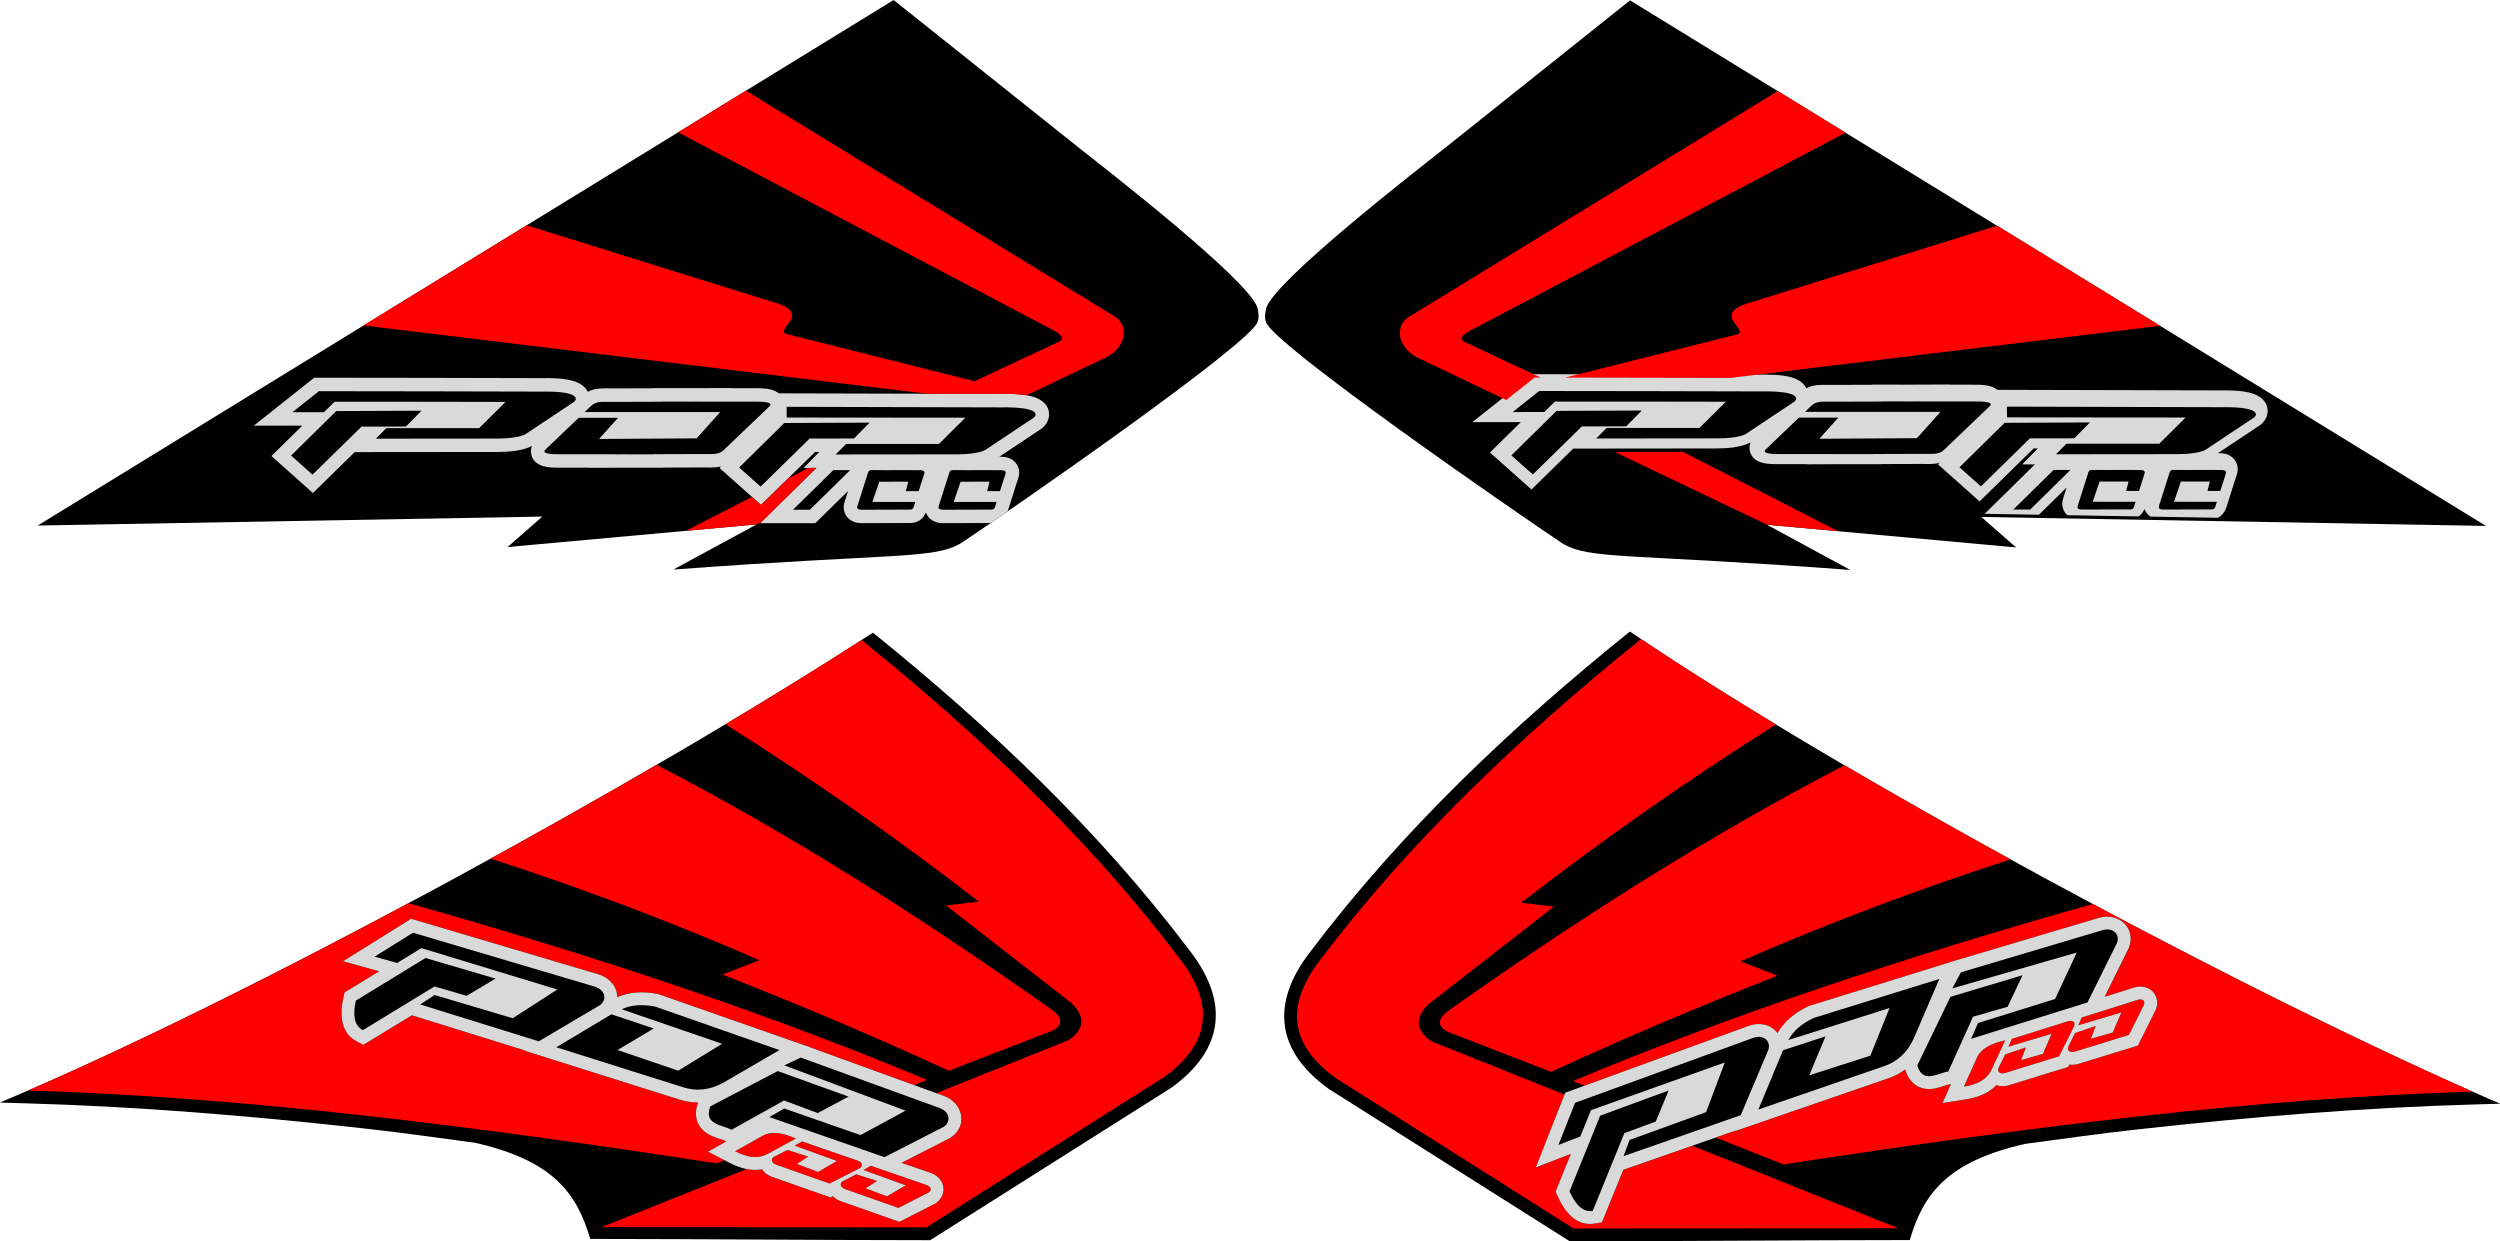 <?xml version="1.0" encoding="UTF-8"?>
<!DOCTYPE svg PUBLIC "-//W3C//DTD SVG 1.1//EN" "http://www.w3.org/Graphics/SVG/1.1/DTD/svg11.dtd">
<!-- Creator: CorelDRAW -->
<svg xmlns="http://www.w3.org/2000/svg" xml:space="preserve" width="498.879mm" height="247.704mm" version="1.1" style="shape-rendering:geometricPrecision; text-rendering:geometricPrecision; image-rendering:optimizeQuality; fill-rule:evenodd; clip-rule:evenodd"
viewBox="0 0 5448.32 2705.21"
 xmlns:xlink="http://www.w3.org/1999/xlink"
 xmlns:xodm="http://www.corel.com/coreldraw/odm/2003">
 <defs>
  <style type="text/css">
   <![CDATA[
    .fil0 {fill:black}
    .fil1 {fill:#D9D9D9}
    .fil2 {fill:red}
   ]]>
  </style>
 </defs>
 <g id="Camada_x0020_1">
  <path class="fil0" d="M82.14 1145.32l1099.86 -19.53 -75.91 66.42 542.94 -49.41 -181.54 98.46c486.75,-36.45 567.76,-21.85 627.76,-58.11 108.8,-72.64 630.09,-433.32 645.54,-481.78 3.78,-9.05 1.56,-22.63 -0.54,-31.4 -21.53,-62.13 -329.69,-301.15 -388.38,-347.47l-404.36 -322.5c-621.79,381.78 -1243.59,763.55 -1865.38,1145.32z"/>
  <path class="fil1" d="M1571.56 1016.4c-14.14,3.6 -28.94,2.22 -45.03,2.37l-0.17 0 -82.07 0.27 -0.12 0.36 -86.01 -0.08 -75.56 0.25 0.23 -0.32 -65.56 -0.06c-5.8,-0.01 -11.53,-0.08 -17.32,-0.55 -17.57,-1.41 -36.19,-7.07 -41.63,-26.49 -1.97,-7.03 -1.42,-14.03 1.08,-20.36 -20.47,11.18 -52.89,13.22 -74.16,13.23l-312.26 0.31 -91 89.16 -90.47 -80.64 67.23 -66.22 -105.66 0.11 131.71 -104.54 10.22 0c161.04,0.05 322.08,0.5 483.11,0.9 21.81,-0.36 48.95,-0.1 70.05,5.76 13.88,3.86 26.92,11.76 32.79,24.03 18.07,-9.62 36.98,-7.19 58.08,-7.39l0.17 -0 85.54 -0.28 0.18 -0.35 82.47 0.08 87.01 -0.29 -0.35 0.37 54.24 0.05c5.8,0 11.53,0.08 17.32,0.55 11.34,0.91 23.13,3.59 31.52,10.61l17.18 0.03c155.28,0.28 310.56,0.83 465.83,1.22 21.81,-0.36 48.95,-0.1 70.05,5.76 19.84,5.51 37.98,19.3 35.87,42.28 -1.25,13.64 -10.14,24.8 -21.74,31.3l-86.45 57.53 3.61 0.01c4.32,0.01 8.37,0.33 12.59,1.38 19.94,4.94 31.56,23.95 25.35,44.09l-0.05 0.14 -7.55 23.65 0.04 0 -15.8 49.74 -36.74 25.24c-1.77,0.13 -3.58,0.2 -5.4,0.24l-0.21 0 -0.21 0c-32.67,0.26 -65.34,0.39 -98.01,0.32 -4.31,-0.01 -8.37,-0.33 -12.59,-1.38 -12.14,-3.01 -21.2,-11.23 -25.02,-21.75 -3.59,8.38 -9.46,15.18 -17.79,19.2 -8.93,4.31 -14.38,3.4 -23.32,3.6l-0.21 0 -0.21 0c-32.67,0.26 -65.34,0.39 -98.01,0.32 -4.32,-0.01 -8.37,-0.33 -12.59,-1.38 -19.95,-4.94 -31.57,-23.95 -25.36,-44.09l0.04 -0.12 7.79 -24.52 -71.33 70.11 -120.33 0 122.54 -120.46 -27.88 0.03 34.28 -34.79 -9.11 0.01 -117.9 115.51 -90.47 -80.64 3.51 -3.45zm281.25 8.12l-36.75 0 -87.88 86.38 36.76 0 87.88 -86.38zm328.62 0.16c2.2,0.01 12.42,-0.24 10.02,7.55l-12.19 38.15 -27.93 -0.04 5.25 -20.57 -63.14 0.02 -15.02 44.14c31.11,-0.12 62.23,0.01 93.43,0.01l-3.6 11.34c-2.81,6.87 -6.68,5.12 -14.94,5.3 -32.61,0.26 -65.05,0.39 -97.71,0.32 -2.2,-0.01 -12.42,0.24 -10.02,-7.55l23.21 -73.06c2.81,-6.87 5.05,-5.63 13.31,-5.81l34.29 0.25 0 -0.21 20.48 0.05 5.74 -0.05 -0.01 0.06 38.85 0.09zm-177.15 0c2.2,0.01 12.42,-0.24 10.02,7.55l-12.19 38.15 -27.93 -0.04 5.24 -20.57 -63.14 0.02 -15.03 44.14c31.11,-0.12 62.23,0.01 93.43,0.01l-3.61 11.34c-2.81,6.87 -6.68,5.12 -14.94,5.3 -32.61,0.26 -65.06,0.39 -97.71,0.32 -2.2,-0.01 -12.42,0.24 -10.02,-7.55l23.21 -73.06c2.81,-6.87 5.05,-5.63 13.31,-5.81l34.28 0.25 0 -0.21 20.48 0.05 5.74 -0.05 -0.01 0.06 38.84 0.09zm-1119.66 -95.08l-96.7 0.13 -106.87 104.71 -46.7 -41.62 98.46 -96.97 185.84 -0.78 -34.03 34.54zm-155.54 -54.03l-22.99 22.75 -68.85 0.07 57.78 -45.86c161.54,0.05 321.73,0.5 483.33,0.9 91.44,-1.55 80.63,18.97 68.88,24.89l-98.6 65.61c-10.53,9.07 -43.08,11.81 -63.4,11.81l-265.93 0.27 22.6 -22.94 202.35 -0.02 57.56 -57.14c-124.38,-0.29 -248.39,-0.48 -372.74,-0.36zm985.44 34.39l-0.24 -23.37c155.78,0.28 310.2,0.84 466.09,1.22 91.43,-1.55 80.63,18.97 68.88,24.89l-98.6 65.61c-10.53,9.06 -43.07,11.81 -63.4,11.81l-265.93 0.27 22.6 -22.93 202.35 -0.02 57.56 -57.14c-129.81,-0.3 -259.51,-0.37 -389.31,-0.35zm146.63 45.63l-96.69 0.13 -106.87 104.71 -46.7 -41.62 98.46 -96.97 185.84 -0.78 -34.04 34.54zm-643.83 34.33c-6.95,-0.01 -39.34,0.32 -28.76,-10.02l72.6 -69.4 85.81 0 -41.45 46.11c70.87,-0.6 141.73,-0.91 212.61,-1.26l51.46 -57.39c-98.37,0.16 -196.68,-0.01 -295.3,-0.01l15.76 -15.07c11.54,-9.12 23.09,-6.8 49.26,-7.04l103.26 -0.34 0.14 -0.27 64.72 0.06 18.14 -0.06 -0.07 0.08 122.76 0.11c6.95,0.01 39.34,-0.32 28.76,10.02l-101.51 97.02c-11.54,9.12 -23.09,6.8 -49.26,7.04l-103.32 0.34 -0.09 0.27 -64.72 -0.06 -18.15 0.06 0.06 -0.08 -122.74 -0.11z"/>
  <path class="fil2" d="M1625.59 197.66l805.15 492.9c33,22.26 20.93,72.63 -28.58,92.13l-164.75 78.78c-18.57,-3.14 -39.65,-3.25 -57.25,-2.96 -36.58,-0.09 -73.16,-0.19 -109.74,-0.29l-50.34 -0.14 -1227.72 -148.82 355.43 -218.23 531.76 165.69c99.97,25.63 2.67,62.33 36.22,71.71l407.92 102.35 183.8 -86.08c13.32,-6.3 5.02,-15.88 -8.59,-23.22l-821.12 -433.07 147.81 -90.75zm32.99 940.59l-9.53 4.56 -154.78 14.09 144.52 -73.99 19.74 17.6 59.22 -58.02 44.39 -22.73 17 -0.02 -120.56 118.52z"/>
  <path class="fil0" d="M5417.74 1146.14l-1099.86 -19.53 75.91 66.42 -542.94 -49.41 181.54 98.45c-486.75,-36.44 -567.76,-21.85 -627.76,-58.11 -108.8,-72.63 -630.09,-433.32 -645.54,-481.78 -3.79,-9.05 -1.56,-22.63 0.54,-31.4 21.53,-62.13 329.69,-301.15 388.38,-347.47l404.37 -322.5c621.79,381.77 1243.58,763.55 1865.37,1145.32z"/>
  <path class="fil1" d="M4227.16 1008.72c-14.14,3.6 -28.94,2.23 -45.03,2.37l-0.17 0 -82.06 0.27 -0.12 0.36 -86 -0.08 -75.56 0.25 0.23 -0.32 -65.56 -0.06c-5.8,-0.01 -11.53,-0.08 -17.32,-0.55 -17.57,-1.41 -36.19,-7.08 -41.63,-26.49 -1.97,-7.03 -1.42,-14.03 1.07,-20.36 -20.47,11.18 -52.89,13.22 -74.16,13.23l-312.26 0.32 -91 89.15 -90.47 -80.64 67.23 -66.22 -105.66 0.11 131.71 -104.53 10.22 0c161.04,0.05 322.08,0.5 483.12,0.9 21.81,-0.36 48.95,-0.1 70.05,5.76 13.88,3.86 26.92,11.76 32.79,24.03 18.07,-9.62 36.98,-7.19 58.08,-7.39l0.17 -0 85.54 -0.28 0.18 -0.35 82.47 0.08 87.01 -0.29 -0.35 0.37 54.24 0.05c5.8,0.01 11.53,0.08 17.32,0.55 11.35,0.91 23.13,3.59 31.52,10.61l17.18 0.03c155.28,0.28 310.55,0.84 465.83,1.22 21.81,-0.36 48.95,-0.1 70.05,5.76 19.84,5.51 37.98,19.3 35.87,42.28 -1.25,13.64 -10.14,24.8 -21.75,31.3l-86.45 57.53 3.61 0.01c4.32,0.01 8.37,0.33 12.59,1.38 19.94,4.94 31.56,23.95 25.35,44.09l-0.04 0.14 -7.56 23.65 0.04 0 -16.09 50.64 -0.45 1.1c-3.51,8.56 -9.35,15.55 -17.7,19.7l-146.65 -2.49c-6.11,-4.08 -10.66,-9.84 -13.09,-16.52 -2.79,6.5 -6.95,12.05 -12.56,16.09l-155.46 -2.64c-9.55,-8.57 -13.74,-21.92 -9.46,-35.8l0.04 -0.12 7.79 -24.53 -60.42 59.39 -118.29 -2.01 109.6 -107.74 -27.88 0.03 34.28 -34.79 -9.11 0.01 -117.9 115.51 -90.47 -80.64 3.51 -3.45zm285.11 15.39l-36.75 0 -87.88 86.39 36.75 0 87.88 -86.39zm328.62 0.16c2.2,0.01 12.42,-0.24 10.02,7.54l-12.19 38.15 -27.93 -0.04 5.24 -20.57 -63.14 0.02 -15.02 44.14c31.11,-0.12 62.23,0.01 93.43,0.01l-3.61 11.34c-2.81,6.87 -6.68,5.12 -14.94,5.3 -32.62,0.26 -65.06,0.39 -97.71,0.32 -2.2,-0 -12.42,0.24 -10.02,-7.55l23.21 -73.06c2.81,-6.87 5.05,-5.63 13.31,-5.81l34.29 0.25 0 -0.21 20.48 0.05 5.74 -0.05 -0.01 0.06 38.84 0.08zm-177.15 0c2.2,0.01 12.42,-0.24 10.02,7.54l-12.19 38.15 -27.93 -0.04 5.25 -20.57 -63.14 0.02 -15.02 44.14c31.11,-0.12 62.23,0.01 93.43,0.01l-3.61 11.34c-2.81,6.87 -6.68,5.12 -14.94,5.3 -32.61,0.26 -65.06,0.39 -97.71,0.32 -2.2,-0 -12.42,0.24 -10.02,-7.55l23.21 -73.06c2.81,-6.87 5.05,-5.63 13.31,-5.81l34.29 0.25 0 -0.21 20.48 0.05 5.74 -0.05 -0.01 0.06 38.85 0.08zm-1119.67 -95.08l-96.7 0.13 -106.87 104.71 -46.7 -41.62 98.46 -96.97 185.84 -0.78 -34.03 34.54zm-155.54 -54.03l-22.99 22.75 -68.85 0.07 57.78 -45.86c161.54,0.05 321.73,0.5 483.33,0.9 91.44,-1.55 80.63,18.97 68.88,24.89l-98.6 65.61c-10.52,9.07 -43.07,11.81 -63.41,11.81l-265.93 0.27 22.6 -22.94 202.35 -0.02 57.56 -57.14c-124.37,-0.29 -248.39,-0.48 -372.73,-0.36zm985.44 34.39l-0.24 -23.36c155.78,0.28 310.21,0.83 466.09,1.22 91.44,-1.55 80.63,18.97 68.88,24.89l-98.59 65.61c-10.53,9.07 -43.08,11.81 -63.41,11.82l-265.93 0.27 22.6 -22.94 202.35 -0.02 57.56 -57.14c-129.81,-0.3 -259.51,-0.36 -389.31,-0.35zm146.63 45.63l-96.7 0.13 -106.87 104.71 -46.7 -41.62 98.46 -96.97 185.84 -0.78 -34.03 34.54zm-643.84 34.33c-6.95,-0 -39.34,0.32 -28.76,-10.02l72.6 -69.4 85.81 0 -41.45 46.11c70.87,-0.6 141.74,-0.91 212.61,-1.27l51.46 -57.39c-98.37,0.16 -196.68,-0.02 -295.29,-0.02l15.76 -15.07c11.54,-9.12 23.09,-6.8 49.26,-7.04l103.27 -0.34 0.14 -0.27 64.72 0.06 18.15 -0.06 -0.07 0.08 122.76 0.11c6.95,0.01 39.34,-0.32 28.76,10.02l-101.51 97.02c-11.54,9.12 -23.09,6.8 -49.26,7.04l-103.32 0.34 -0.09 0.27 -64.72 -0.06 -18.14 0.06 0.06 -0.08 -122.74 -0.11z"/>
  <path class="fil2" d="M3874.31 198.44l-805.15 492.9c-33,22.25 -20.93,72.63 28.58,92.13l184.78 88.36 61.74 -49 10.22 0 3.07 0 -165.14 -77.34c-13.32,-6.3 -5.01,-15.88 8.59,-23.22l821.12 -433.07 -147.81 -90.75zm-355.4 786.42l331.95 158.73 154.78 14.09 -337.84 -172.96 -148.89 0.15zm252.12 -161.3l936.51 -113.52 -355.43 -218.23 -531.76 165.7c-99.98,25.63 -2.67,62.33 -36.23,71.71l-373.22 93.64c120.04,0.1 240.08,0.4 360.12,0.7z"/>
  <path class="fil0" d="M1902.39 1378.79c255.95,206.64 491.96,430.19 690.76,693.4 85.59,110.54 75.19,214.92 -39.91,297.91l-0.69 0.5 -0.72 0.45c-172.59,109.13 -345.18,218.25 -517.77,327.38l-6.85 4.33 -8.11 -0.01c-236.05,-0.14 -496.77,-2.6 -732.82,-2.74 -29.4,-100.89 -81.99,-171.08 -250.97,-209.53 -102.2,-13.53 -147.09,-20.71 -249.53,-32.07 -243.62,-27.01 -488.61,-47.19 -733.69,-54.03l-52.1 -1.46 3.67 -1.84c525.48,-219.79 1399.59,-697.51 1898.72,-1022.3z"/>
  <path class="fil2" d="M1581 1578.43c187.8,118.17 371.78,247.15 552.12,386.47 -23.79,2.83 -47.57,5.66 -71.35,8.49 91.06,70.83 182.13,141.67 273.19,212.5 30.79,30.11 28.7,57.11 -6.26,81.02l-288.3 115.42 17.55 6.37 0.23 0.09c40.88,15.69 51.53,65.69 13.53,90.51l-1.24 0.81 -1.32 0.67c-34.78,17.81 -69.56,35.61 -104.34,53.42l63.9 22.05 0.38 0.14c14.3,5.39 25.8,17.09 27.01,32.95 0.99,12.89 -5.43,24.59 -15.66,32.09l-1.83 1.34 -2.02 1.03c-21.98,11.18 -43.96,22.37 -65.93,33.55l-10.68 5.43 -128.73 -45.32 -0.44 -0.17c-6.26,-2.44 -11.51,-6 -15.65,-10.25l-5.16 2.62 -128.72 -45.32 -0.44 -0.17c-8.84,-3.45 -15.67,-9.11 -20.21,-15.83 -11.18,1.98 -22.34,1.59 -33.4,-0.59l-316.26 126.62c236.05,0.14 472.1,0.28 708.15,0.42 172.59,-109.13 345.18,-218.25 517.76,-327.38 103.37,-74.53 109.15,-161.3 34.04,-258.2 -191.39,-253.45 -429.21,-481.19 -693.24,-694.39 -89.16,57.5 -189.26,119.4 -296.68,183.62zm-511.56 292.79c205.66,66.77 400.82,140.59 585.49,221.46 -26.8,10.38 -53.6,20.76 -80.39,31.15 166.17,65.37 330.88,134.62 493.37,209.76 74.65,-28.92 149.31,-57.84 223.96,-86.76 25.81,-11.84 22.94,-29.56 1.53,-45.5 -279.49,-197.74 -565.08,-380.43 -862.26,-534.57 -116.2,67.59 -238.1,136.52 -361.69,204.46zm-1008.45 505.44c471.73,13.74 980.59,78.52 1500.63,158.68l17.23 -6.9 -35.84 -18.6 39.49 -22.11 -2.4 -1.4c-4.11,-2.39 -13.11,-4.73 -17.85,-6.38 -13.63,-4.74 -26.39,-10.97 -35.4,-22.73 -12.53,-16.36 -12.29,-36.03 -5.57,-54.57 -13.59,0.02 -27.34,-2.11 -41.15,-6.5 -92.09,-29.05 -184.15,-58.1 -276.24,-87.16l-59.43 -18.75 0.91 -0.54 -247.76 -77.03 -105.46 64.25 -13.88 -7c-36.79,-18.55 -37.93,-59.93 -30.07,-95.38l2.58 -11.61 75.56 -46.19 -78.83 -21.84 148.41 -92.59 408.94 121.23 0.24 0.08c21.93,6.93 39.52,24.84 39.93,48.79 0,0.29 0,0.58 0,0.87 27.99,-12.52 58.43,-12.89 88.21,-7.07l1.98 0.39 1.9 0.67c90.26,31.6 180.51,63.2 270.77,94.8l35.78 12.53 0.09 -0.04 5.61 2.03 15.85 5.55 -0.22 0.13 227.16 82.52c9.41,-3.76 18.81,-7.52 28.19,-11.28 -336.96,-141.28 -718.54,-269.23 -1130.02,-385.13 -297.8,159.3 -593.33,306.2 -829.32,408.27zm1673.24 104.71c-20.6,11.22 -41.2,22.45 -61.8,33.67 -23.22,12.01 -46.78,6.17 -70.48,-6.13 20.26,-11.34 40.52,-22.68 60.79,-34.03 17.83,-9.84 42.03,-6.95 71.49,6.49zm13.68 6.23l-16.16 9.13 92.3 33.4 -41.17 23.92 -46.34 -17.37 24.86 -16.11 -45.32 -14.41 -28.88 14.69c-8.14,4.78 -5.98,13.43 3.81,17.25l116.98 41.19c21.98,-11.18 43.95,-22.36 65.93,-33.55 7.8,-5.72 4.33,-12.89 -4.69,-16.3l-121.32 -41.85zm149.98 53.11l-16.16 9.13 92.29 33.4 -41.16 23.92 -46.34 -17.36 24.86 -16.11 -45.32 -14.41 -28.88 14.69c-8.14,4.78 -5.98,13.43 3.82,17.26l116.97 41.18c21.98,-11.18 43.96,-22.36 65.93,-33.54 7.8,-5.72 4.33,-12.89 -4.69,-16.29l-121.32 -41.86z"/>
  <path class="fil1" d="M1815.15 2607.04l-5.16 2.62 -128.72 -45.32 -0.44 -0.17c-8.84,-3.45 -15.67,-9.11 -20.21,-15.83 -24.24,4.29 -48.38,-2.56 -71.56,-14.59l-46.06 -23.91 39.49 -22.11 -2.4 -1.4c-4.11,-2.39 -13.11,-4.73 -17.85,-6.38 -13.63,-4.74 -26.39,-10.97 -35.4,-22.73 -12.53,-16.36 -12.29,-36.03 -5.57,-54.57 -13.59,0.02 -27.34,-2.11 -41.15,-6.5 -92.09,-29.05 -184.15,-58.1 -276.24,-87.16l-59.43 -18.75 0.91 -0.54 -247.76 -77.03 -105.46 64.25 -13.88 -7c-36.79,-18.55 -37.93,-59.93 -30.07,-95.38l2.58 -11.61 75.56 -46.19 -78.83 -21.84 148.41 -92.59 408.94 121.23 0.24 0.08c21.93,6.93 39.52,24.84 39.93,48.79 0,0.29 0,0.58 0,0.87 27.99,-12.52 58.43,-12.89 88.21,-7.07l1.98 0.39 1.9 0.67c90.26,31.6 180.51,63.2 270.77,94.8l35.78 12.53 0.09 -0.04 5.61 2.03 15.85 5.55 -0.22 0.13 292.96 106.42 0.23 0.09c40.88,15.69 51.53,65.69 13.53,90.51l-1.24 0.81 -1.32 0.67c-34.78,17.81 -69.56,35.61 -104.34,53.42l63.9 22.05 0.38 0.14c14.3,5.39 25.8,17.09 27.01,32.95 0.99,12.89 -5.43,24.59 -15.66,32.09l-1.83 1.34 -2.02 1.03c-21.98,11.18 -43.96,22.37 -65.93,33.55l-10.68 5.43 -128.73 -45.32 -0.44 -0.17c-6.26,-2.44 -11.51,-6 -15.65,-10.25zm-949.66 -508.45l52.81 -32.33 296.24 90.14 -97.13 62.7 -170.06 -50.6 -31.65 20.51 258.47 80.36c44.4,-26.22 88.8,-52.44 133.19,-78.65 16.15,-12 11.78,-33.3 -10.7,-40.4l-396.62 -117.58 -83.7 52.22 49.16 13.62zm214.47 34.06l-152.64 -44.81 -151.8 92.8c-7.08,31.93 -3.59,54.77 15.35,64.33l156.17 -95.14 69.94 20.42 62.98 -37.59zm132.34 149.68c40.05,-23.92 80.09,-47.84 120.14,-71.77 30.77,10.26 61.54,20.52 92.3,30.79 -26.31,15.69 -52.63,31.37 -78.95,47.06 44.13,14.97 88.25,29.94 132.37,44.91 31.86,-19.53 63.71,-39.06 95.57,-58.6 -72.95,-25.05 -145.91,-50.11 -218.86,-75.16 18.95,-8.93 42.57,-11.82 73,-5.88 90.26,31.6 180.52,63.2 270.77,94.8 -41.22,23.97 -82.45,47.93 -123.67,71.89 -29.53,15.77 -58.29,18.03 -86.41,9.1 -92.09,-29.06 -184.17,-58.11 -276.25,-87.16zm496.87 39.47l264.34 98.67 -98.15 53.28 -166.1 -57.92 -32.77 18.58 251.06 87.44c45.89,-23.5 82.96,-42.47 128.85,-65.97 16.84,-11.01 13.76,-32.52 -8.25,-40.97l-303.01 -110.07 -35.97 16.95zm140.13 68.06l-154.43 -55.66 -146.9 76.94c-15.57,40.71 27.87,40.34 46.2,51.02l114.48 -63.82 73.51 27.4 67.14 -35.88zm-115.07 91.51c-20.6,11.22 -41.2,22.45 -61.8,33.67 -23.22,12.01 -46.78,6.17 -70.48,-6.13 20.26,-11.34 40.52,-22.68 60.79,-34.03 17.83,-9.84 42.03,-6.95 71.49,6.49zm13.68 6.23l-16.16 9.13 92.3 33.4 -41.17 23.92 -46.34 -17.37 24.86 -16.11 -45.32 -14.41 -28.88 14.69c-8.14,4.78 -5.98,13.43 3.81,17.25l116.98 41.19c21.98,-11.18 43.95,-22.36 65.93,-33.55 7.8,-5.72 4.33,-12.89 -4.69,-16.3l-121.32 -41.85zm149.98 53.11l-16.16 9.13 92.29 33.4 -41.16 23.92 -46.34 -17.36 24.86 -16.11 -45.32 -14.41 -28.88 14.69c-8.14,4.78 -5.98,13.43 3.82,17.26l116.97 41.18c21.98,-11.18 43.96,-22.36 65.93,-33.54 7.8,-5.72 4.33,-12.89 -4.69,-16.29l-121.32 -41.86z"/>
  <path class="fil0" d="M3551.99 1376.35c-258.29,208 -496.45,433 -696.81,698.29 -85.59,110.54 -75.19,214.92 39.9,297.91l0.69 0.5 0.72 0.46c172.59,109.12 345.17,218.25 517.76,327.38l6.86 4.34 8.11 -0c236.05,-0.14 496.77,-2.61 732.82,-2.74 29.4,-100.89 81.99,-171.08 250.97,-209.53 102.2,-13.53 147.09,-20.71 249.53,-32.07 243.62,-27.01 488.61,-47.19 733.68,-54.03l52.1 -1.45 -2.26 -1.13c-567.77,-245.14 -1442.51,-721.31 -1894.07,-1027.9z"/>
  <path class="fil2" d="M3870.36 1578.96c-188.85,118.69 -373.84,248.31 -555.15,388.38 23.78,2.83 47.56,5.66 71.34,8.49 -91.06,70.83 -182.12,141.67 -273.19,212.5 -30.79,30.11 -28.7,57.11 6.26,81.02l289.94 116.08 -62.55 158.74 76.33 -29.37 -33.21 82.08 4.84 10.86c14.78,33.17 40.33,65.73 80.93,58.74l15.32 -2.64 46.5 -114.41 150.29 -52.52 449.33 179.9c-236.05,0.14 -472.1,0.28 -708.15,0.42 -172.59,-109.13 -345.18,-218.25 -517.76,-327.38 -103.37,-74.54 -109.15,-161.31 -34.04,-258.21 192.75,-255.24 432.57,-484.41 698.85,-698.91 85.7,57.42 185.24,120.31 294.11,186.23zm510.99 293.9c-206.57,66.98 -402.55,141.06 -587.95,222.26 26.8,10.38 53.6,20.76 80.4,31.14 -166.17,65.37 -330.88,134.62 -493.37,209.76 -74.65,-28.92 -149.31,-57.84 -223.96,-86.76 -25.81,-11.83 -22.94,-29.56 -1.53,-45.5 280.29,-198.31 566.72,-381.48 864.82,-535.9 114.83,67.27 236.8,136.39 361.6,204.99zm1007.13 506.2c-472.04,13.67 -981.31,78.49 -1501.78,158.72 -48.89,-19.61 -98.21,-39.17 -147.67,-58.71l43.62 -15.24 -0.4 0.99 58.91 -20.31c91.28,-31.47 182.56,-62.93 273.85,-94.4 13.71,-4.7 26.02,-11.18 36.93,-19.28 5.64,18.89 17.15,34.84 36.96,40.53 14.24,4.09 28.2,1.49 41.98,-2.81 4.79,-1.49 13.42,-4.97 18.14,-5.49l2.76 -0.31 -18.57 41.26 51.23 -8.2c25.79,-4.13 49.26,-13 66.19,-30.88 7.65,2.7 16.51,3.18 25.67,0.69l0.46 -0.12 130.41 -40.21 2.58 -5.18c5.86,0.96 12.2,0.68 18.68,-1.08l0.46 -0.12 130.41 -40.21 5.35 -10.72c10.99,-22.07 22,-44.13 33,-66.2l1.02 -2.04 0.67 -2.16c3.76,-12.12 1.95,-25.34 -6.52,-35.11 -10.42,-12.02 -26.61,-14.57 -41.31,-10.39l-0.39 0.11 -64.46 20.32c17.35,-35.01 34.69,-70.02 52.04,-105.03l0.66 -1.32 0.51 -1.38c15.75,-42.57 -22.57,-76.41 -64.75,-64.68l-0.24 0.07 -298.75 88.89 0.1 -0.24 -16.03 4.98 -5.72 1.7 -0.05 0.09 -36.21 11.23c-91.33,28.34 -182.66,56.68 -274,85.02l-1.92 0.59 -1.82 0.87c-27.4,13.05 -51.64,31.47 -66.67,58.19 -0.17,-0.24 -0.34,-0.46 -0.52,-0.7 -14.58,-19.01 -39.38,-22.92 -61.12,-15.44l-0.24 0.08 -358.64 130.68c-8.43,-3.37 -16.86,-6.74 -25.26,-10.11 337.7,-141.59 720.22,-269.79 1132.74,-385.89 289.81,154.8 583.24,300.74 827.75,409zm-1018.58 -111.77c-9.87,21.28 -19.74,42.56 -29.61,63.84 -11.51,23.47 -33.92,32.81 -60.28,37.03 9.52,-21.18 19.06,-42.35 28.59,-63.53 8.46,-18.52 29.63,-30.6 61.3,-37.34zm14.7 -3.14l-7.56 16.96 94.04 -28.11 -18.83 43.72 -47.58 13.63 10.39 -27.74 -45 15.41 -14.46 28.99c-3.7,8.68 3.18,14.34 13.34,11.59l118.51 -36.55c11,-22.06 22,-44.13 33,-66.2 2.87,-9.24 -4.19,-12.93 -13.46,-10.3l-122.4 38.59zm152.13 -46.6l-7.55 16.96 94.04 -28.11 -18.83 43.73 -47.58 13.64 10.39 -27.75 -45 15.41 -14.46 29c-3.69,8.67 3.19,14.34 13.35,11.59l118.5 -36.55c11.01,-22.06 22.01,-44.13 33,-66.19 2.87,-9.24 -4.19,-12.94 -13.46,-10.31l-122.4 38.59z"/>
  <path class="fil1" d="M4509.73 2320.1l-2.58 5.18 -130.41 40.21 -0.46 0.12c-9.16,2.49 -18.02,2.01 -25.67,-0.69 -16.93,17.88 -40.39,26.74 -66.19,30.88l-51.23 8.2 18.57 -41.26 -2.76 0.31c-4.72,0.52 -13.35,4 -18.14,5.49 -13.78,4.3 -27.73,6.9 -41.98,2.81 -19.8,-5.68 -31.32,-21.64 -36.96,-40.53 -10.91,8.1 -23.22,14.58 -36.93,19.28 -91.29,31.47 -182.56,62.94 -273.85,94.4l-58.91 20.31 0.4 -0.99 -244.92 85.59 -46.5 114.41 -15.32 2.64c-40.6,6.99 -66.16,-25.57 -80.93,-58.74l-4.84 -10.86 33.21 -82.08 -76.33 29.37 64.13 -162.75 400.76 -146.02 0.24 -0.08c21.75,-7.48 46.54,-3.57 61.12,15.44 0.18,0.23 0.35,0.46 0.52,0.7 15.04,-26.72 39.27,-45.14 66.67,-58.19l1.82 -0.87 1.92 -0.59c91.33,-28.34 182.67,-56.68 274,-85.02l36.21 -11.23 0.05 -0.09 5.72 -1.7 16.03 -4.98 -0.1 0.24 298.75 -88.89 0.24 -0.07c42.18,-11.73 80.51,22.11 64.75,64.68l-0.51 1.38 -0.66 1.32c-17.35,35.01 -34.69,70.02 -52.04,105.03l64.46 -20.32 0.39 -0.11c14.7,-4.17 30.9,-1.63 41.31,10.39 8.46,9.77 10.27,22.99 6.52,35.11l-0.67 2.16 -1.02 2.04c-11,22.07 -22.01,44.13 -33,66.2l-5.35 10.72 -130.41 40.21 -0.46 0.12c-6.48,1.76 -12.82,2.04 -18.68,1.08zm-1065.74 156.77l23.19 -57.42 291.69 -103.92 -40.71 108.2 -166.77 60.58 -13.22 35.32 255.52 -89.29c20.06,-47.5 40.13,-94.98 60.19,-142.48 5.83,-19.26 -10.36,-33.76 -32.65,-26.1l-388.68 141.63 -36.18 91.79 47.61 -18.32zm192.6 -100.31l-149.32 54.86 -66.73 164.92c13.32,29.88 29.72,46.15 50.63,42.55l68.85 -169.41 68.35 -25.23 28.23 -67.7zm195.45 41.5c17.94,-43.06 35.88,-86.12 53.82,-129.19 30.83,-10.07 61.66,-20.14 92.5,-30.21 -11.81,28.27 -23.62,56.54 -35.43,84.81 44.37,-14.24 88.73,-28.47 133.1,-42.71 13.97,-34.66 27.94,-69.31 41.91,-103.98 -73.53,23.31 -147.06,46.6 -220.59,69.9 9.91,-18.46 27.16,-34.84 55.15,-48.17 91.33,-28.33 182.66,-56.68 274,-85.01 -18.86,43.79 -37.72,87.58 -56.58,131.39 -14.34,30.25 -36.1,49.19 -64.01,58.74 -91.29,31.47 -182.57,62.95 -273.86,94.42zm422.74 -264.07l271.14 -78.07 -47.16 101.24 -167.94 52.34 -15.27 34.44 253.78 -79.19c22.89,-46.2 41.37,-83.51 64.26,-129.71 6.99,-18.87 -8.31,-34.32 -31.02,-28.01l-308.99 91.94 -18.81 35.03zm153.11 -28.73l-157.22 47.21 -72.23 149.27c11.72,41.97 46.41,15.83 67.5,13.49l53.99 -119.42 75.38 -21.74 32.59 -68.81zm-37.99 142.04c-9.87,21.28 -19.74,42.56 -29.61,63.84 -11.51,23.47 -33.92,32.81 -60.28,37.03 9.52,-21.18 19.06,-42.35 28.59,-63.53 8.46,-18.52 29.63,-30.6 61.3,-37.34zm14.7 -3.14l-7.56 16.96 94.04 -28.11 -18.83 43.72 -47.58 13.63 10.39 -27.74 -45 15.41 -14.46 28.99c-3.7,8.68 3.18,14.34 13.34,11.59l118.51 -36.55c11,-22.06 22,-44.13 33,-66.2 2.87,-9.24 -4.19,-12.93 -13.46,-10.3l-122.4 38.59zm152.13 -46.6l-7.55 16.96 94.04 -28.11 -18.83 43.73 -47.58 13.64 10.39 -27.75 -45 15.41 -14.46 29c-3.69,8.67 3.19,14.34 13.35,11.59l118.5 -36.55c11.01,-22.06 22.01,-44.13 33,-66.19 2.87,-9.24 -4.19,-12.94 -13.46,-10.31l-122.4 38.59z"/>
 </g>
</svg>

